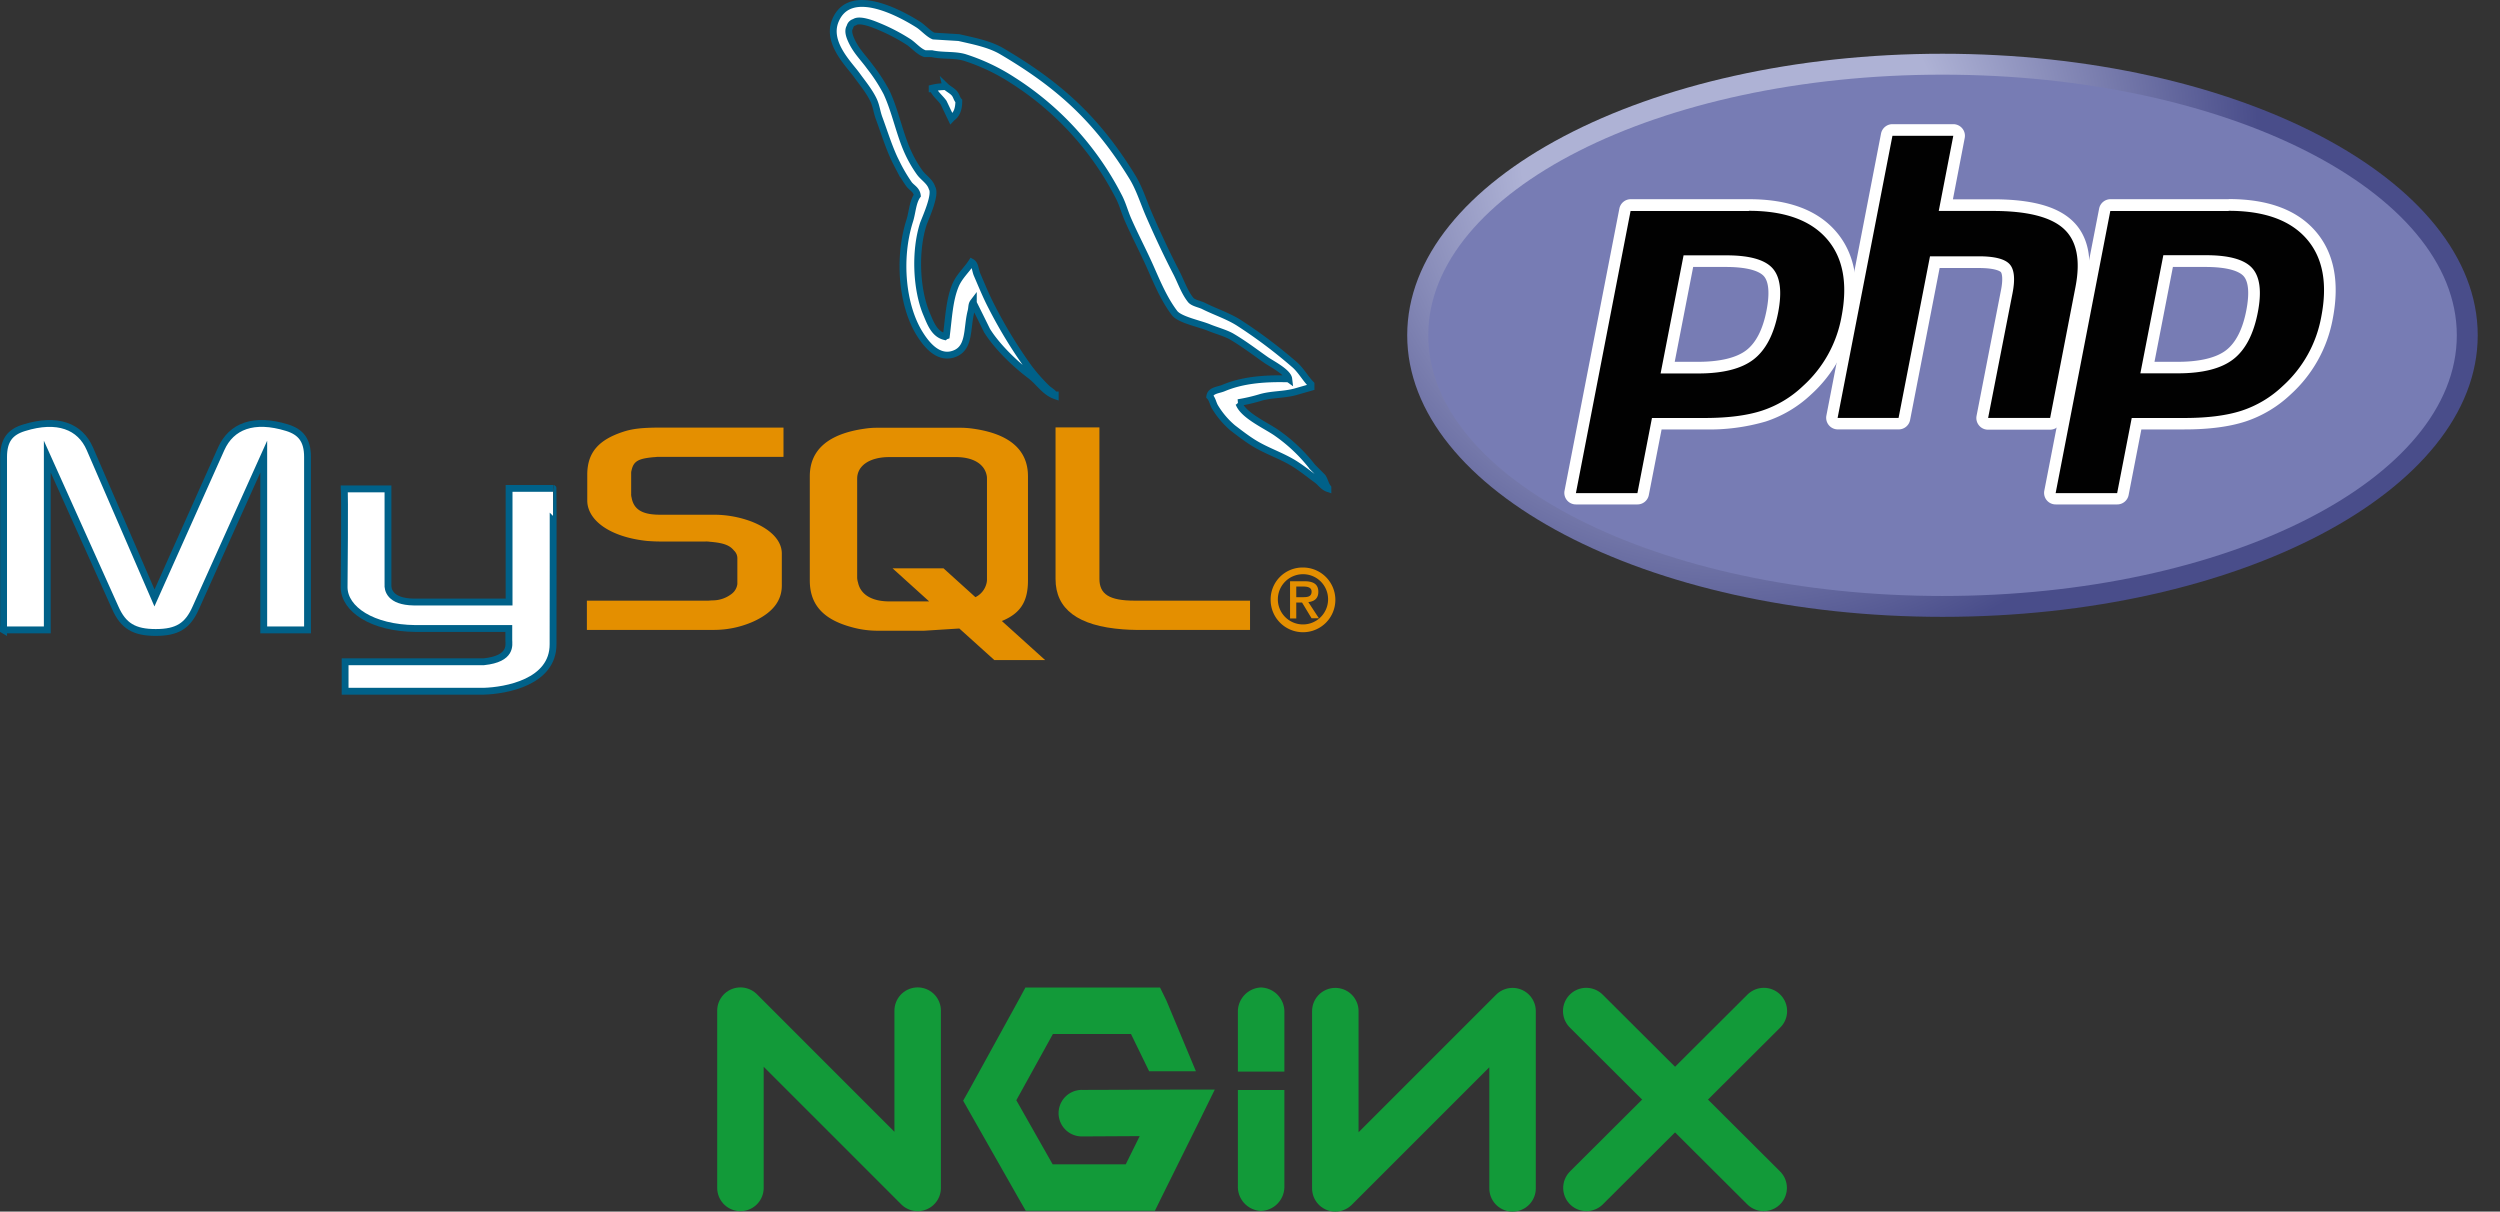 <svg id="a628b369-3a07-4ac6-92c0-7bd98782e9a0" data-name="Calque 1" xmlns="http://www.w3.org/2000/svg" xmlns:xlink="http://www.w3.org/1999/xlink" viewBox="0 0 731.66 354.59"><rect x="0" y="0" width="731.66" height="354.59" fill="#333333" stroke="none"/><defs><clipPath id="a446d06b-6c14-4ba5-ab9e-c99494d44eac"><path d="M411.84,98.13c0,45.51,70.13,82.4,156.65,82.4h0c86.51,0,156.65-36.89,156.65-82.4h0c0-45.51-70.14-82.4-156.65-82.4h0c-86.52,0-156.65,36.89-156.65,82.4" style="fill:none"/></clipPath><radialGradient id="bb571fae-12fa-491e-af30-23c8b34b0eef" cx="-57.1" cy="516.71" r="0.45" gradientTransform="matrix(453.82, 0, 0, -453.82, 26420.59, 234539.02)" gradientUnits="userSpaceOnUse"><stop offset="0" stop-color="#aeb2d5"/><stop offset="0.3" stop-color="#aeb2d5"/><stop offset="0.75" stop-color="#494d8a"/><stop offset="1" stop-color="#494d8a"/></radialGradient><clipPath id="a402ca2f-d54b-41de-83a8-7fd0f0b53a94"><rect x="405.31" y="6.35" width="326.35" height="183.57" style="fill:none"/></clipPath></defs><g id="a235ee5b-7b60-4832-b8a8-e6f29ebc8b86" data-name="g3438"><g id="be4e3a7b-6ec0-4a57-82f0-e0883405e12c" data-name="g3440"><g style="clip-path:url(#a446d06b-6c14-4ba5-ab9e-c99494d44eac)"><g id="a8d811b2-f899-4dc9-a7b0-7a7b605b2a69" data-name="g3442"><g id="b9546793-9625-404e-ad1c-cff5ec9bec64" data-name="g3448"><g id="a8ff76dc-ee6d-432a-af0e-3134d3ea758f" data-name="g3450"><path id="b4ad7e71-3062-41b1-b1da-8bcf4fdccf1d" data-name="path3462" d="M411.84,98.13c0,45.51,70.13,82.4,156.65,82.4h0c86.51,0,156.65-36.89,156.65-82.4h0c0-45.51-70.14-82.4-156.65-82.4h0c-86.52,0-156.65,36.89-156.65,82.4" style="fill:url(#bb571fae-12fa-491e-af30-23c8b34b0eef)"/></g></g></g></g></g><g id="e07b9ae4-2e3d-4a7d-a15d-2ce98301d4ed" data-name="g3464"><g style="clip-path:url(#a402ca2f-d54b-41de-83a8-7fd0f0b53a94)"><g id="abb6e7dd-20fc-42b3-8348-005d09805bd0" data-name="g3466"><g id="f275290c-8f1c-4d72-ae12-8f2e2aa55a23" data-name="g3472"><path id="a2772aea-5021-421b-8ea9-de7b05b1a760" data-name="path3474" d="M568.49,174.42c83.13,0,150.53-34.16,150.53-76.29s-67.4-76.28-150.53-76.28S418,56,418,98.13s67.39,76.29,150.53,76.29" style="fill:#777cb4"/></g></g></g></g><g id="a7969fb4-d33d-4e06-b244-575e3d896585" data-name="g3476"><g style="clip-path:url(#a402ca2f-d54b-41de-83a8-7fd0f0b53a94)"><g id="ad6665b9-5ac8-42b7-a5de-4db704c6f9ee" data-name="g3478"><g id="b68413e7-ba8c-48d8-9cf8-f253b7979ed2" data-name="g3484"><path id="a9e6997b-5ba0-458c-872c-f9db41fcb868" data-name="path3486" d="M497,107.59c6.83,0,11.94-1.26,15.17-3.75s5.4-6.72,6.55-12.66c1.08-5.56.67-9.44-1.22-11.53s-6.1-3.22-12.4-3.22H494.12l-6.05,31.16ZM461.22,146a1.71,1.71,0,0,1-1.67-2L475.6,61.37A1.69,1.69,0,0,1,477.27,60h34.59c10.87,0,19,3,24,8.77s6.69,14,4.69,24.32a37.61,37.61,0,0,1-11.81,21.15,33.47,33.47,0,0,1-12.6,7.55c-4.53,1.48-10.36,2.23-17.31,2.23h-14l-4,20.58a1.71,1.71,0,0,1-1.67,1.38Z" style="fill:#010101"/></g><g id="b1874e92-6f78-4e1c-b4a7-3a070accc89b" data-name="g3488"><path id="af7cc02b-5773-4074-8c66-97508cc77e20" data-name="path3490" d="M495.53,78.13h9.52c7.6,0,10.24,1.67,11.14,2.66,1.49,1.65,1.77,5.13.81,10.07-1.07,5.52-3.06,9.44-5.92,11.64s-7.68,3.39-14.13,3.39h-6.82ZM511.86,58.3H477.27a3.4,3.4,0,0,0-3.34,2.75l-16.05,82.58a3.38,3.38,0,0,0,3.34,4h18a3.39,3.39,0,0,0,3.33-2.75l3.74-19.2h12.6a58.86,58.86,0,0,0,17.84-2.31A35.29,35.29,0,0,0,530,115.49a39.26,39.26,0,0,0,12.32-22.08c2.11-10.82.4-19.49-5.08-25.76s-14-9.35-25.33-9.35m-25.85,51H497q10.88,0,16.2-4.1t7.19-13.69q1.78-9.19-1.63-13t-13.66-3.78H492.72L486,109.29M511.86,61.7q15.61,0,22.77,8.19t4.3,22.88A35.86,35.86,0,0,1,527.64,113a31.66,31.66,0,0,1-12,7.19q-6.58,2.14-16.78,2.14H483.47l-4.26,22h-18l16-82.58h34.59" style="fill:#fff"/></g><g id="e36fa335-df3b-4b03-acd8-5cbb0bb829ec" data-name="g3492"><path id="a28433fa-583a-42c9-8e3e-991157a3fcc4" data-name="path3494" d="M581.85,124a1.7,1.7,0,0,1-1.31-.62,1.66,1.66,0,0,1-.36-1.4l7.1-36.54c.68-3.48.51-6-.47-7-.6-.65-2.39-1.73-7.71-1.73H566.24l-8.93,45.93a1.69,1.69,0,0,1-1.67,1.38H537.8a1.7,1.7,0,0,1-1.31-.62,1.66,1.66,0,0,1-.36-1.4l16-82.58A1.69,1.69,0,0,1,553.85,38h17.84a1.73,1.73,0,0,1,1.32.62,1.7,1.7,0,0,1,.35,1.41L569.49,60h13.84c10.54,0,17.69,1.86,21.85,5.68s5.57,10.14,3.94,18.54l-7.47,38.42A1.71,1.71,0,0,1,600,124Z" style="fill:#010101"/></g><g id="f5fa9752-5194-44f3-921f-0b28b6d8a605" data-name="g3496"><path id="e8df77af-6dcf-483d-bbc3-18efbe8f2c21" data-name="path3498" d="M571.69,36.34H553.85a3.41,3.41,0,0,0-3.34,2.75l-16,82.58a3.4,3.4,0,0,0,3.34,4h17.84A3.4,3.4,0,0,0,559,123l8.66-44.56H579.1c5.31,0,6.42,1.13,6.47,1.18.32.35.74,2,0,5.54l-7.1,36.54a3.39,3.39,0,0,0,.72,2.81,3.36,3.36,0,0,0,2.62,1.24H600a3.4,3.4,0,0,0,3.34-2.75l7.46-38.43c1.76-9,.26-15.79-4.45-20.11-4.49-4.13-12-6.13-23-6.13H571.55L575,40.39a3.39,3.39,0,0,0-.71-2.81,3.43,3.43,0,0,0-2.63-1.24m0,3.4-4.26,22h15.9q15,0,20.7,5.23t3.42,17L600,122.32H581.85L589,85.78c.81-4.15.51-7-.89-8.5s-4.39-2.27-9-2.27H564.84l-9.2,47.31H537.8l16.05-82.58h17.84" style="fill:#fff"/></g><g id="fddd0bc1-259f-41e2-b959-0fd143aefa54" data-name="g3500"><path id="b290567f-7b44-4e17-82da-efdc88ea6581" data-name="path3502" d="M637.35,107.59c6.84,0,11.94-1.26,15.17-3.75s5.4-6.72,6.56-12.66c1.08-5.56.67-9.44-1.22-11.53s-6.1-3.22-12.4-3.22H634.53l-6.06,31.16ZM601.63,146a1.73,1.73,0,0,1-1.32-.62A1.71,1.71,0,0,1,600,144l16-82.58A1.69,1.69,0,0,1,617.68,60h34.59c10.87,0,19,3,24.05,8.77s6.69,14,4.69,24.32a37.61,37.61,0,0,1-11.81,21.15,33.55,33.55,0,0,1-12.6,7.55c-4.54,1.48-10.36,2.23-17.31,2.23h-14l-4,20.58a1.69,1.69,0,0,1-1.67,1.38Z" style="fill:#010101"/></g><g id="f7e67155-8f9b-414d-8d3e-6367f16a0876" data-name="g3504"><path id="b4efaea4-4689-468a-9ea7-196f1c4baa45" data-name="path3506" d="M635.93,78.13h9.53c7.6,0,10.24,1.67,11.14,2.66,1.49,1.65,1.77,5.13.81,10.07-1.07,5.52-3.07,9.44-5.92,11.64s-7.68,3.39-14.14,3.39h-6.81ZM652.27,58.3H617.68a3.4,3.4,0,0,0-3.34,2.75l-16.05,82.58a3.38,3.38,0,0,0,3.34,4h18a3.4,3.4,0,0,0,3.34-2.75l3.73-19.2h12.61c7.13,0,13.13-.78,17.83-2.31a35.33,35.33,0,0,0,13.24-7.92,39.42,39.42,0,0,0,12.32-22.08c2.1-10.82.39-19.49-5.08-25.76s-14-9.35-25.33-9.35m-25.86,51h10.94q10.89,0,16.21-4.1t7.19-13.69q1.79-9.19-1.63-13t-13.66-3.78H633.13l-6.72,34.56M652.27,61.7q15.6,0,22.77,8.19t4.3,22.88A35.86,35.86,0,0,1,668.05,113a31.82,31.82,0,0,1-12,7.19q-6.59,2.14-16.78,2.14H623.88l-4.27,22h-18l16-82.58h34.59" style="fill:#fff"/></g></g></g></g></g><path id="f25b0ea0-cb31-41f5-9008-d80d03f2ecbb" data-name="a" d="M216.7,347.66V295.78l51.87,51.88V295.78" style="fill:none;stroke:#129a39;stroke-linecap:round;stroke-linejoin:round;stroke-width:13.605px"/><path d="M300.08,289.05l-1.88,3.48-14.45,26.28-1.87,3.32,1.87,3.31,14.45,25.43,2,3.48H338l1.87-3.82,10.8-21.77,4.85-9.87h-11l-27.64.09a6.81,6.81,0,1,0,0,13.61l16.67-.09-4.08,8.25H308.07L297.44,322l10.71-19.39H331l5.31,10.91H350l-8.63-20.69-1.87-3.82H300.08Z" style="fill:#129a39"/><path d="M369,289a7.08,7.08,0,0,0-6.72,6.89v17.73h13.61V295.85A7.08,7.08,0,0,0,369,289Z" style="fill:#129a39"/><path id="ef930344-d451-41cc-b2ad-0131eee1bc68" data-name="a" d="M442.67,347.79V295.92L390.8,347.79V295.92" style="fill:none;stroke:#129a39;stroke-linecap:round;stroke-linejoin:round;stroke-width:13.605px"/><path id="a61be47e-6d4f-489c-bed1-29565511d61e" data-name="b" d="M464.23,295.9l51.93,51.75" style="fill:none;stroke:#129a39;stroke-linecap:round;stroke-linejoin:round;stroke-width:13.605px"/><path id="bf508d21-b7a8-4fae-b4ab-9ecdda51672f" data-name="b" d="M516.22,295.9l-51.93,51.75" style="fill:none;stroke:#129a39;stroke-linecap:round;stroke-linejoin:round;stroke-width:13.605px"/><path d="M369,354.4a7.08,7.08,0,0,1-6.72-6.89V319h13.61v28.47A7.08,7.08,0,0,1,369,354.4Z" style="fill:#129a39"/><path d="M1,184.35H13.84V133.64l19.88,44.21c2.35,5.35,5.56,7.25,11.86,7.25s9.38-1.9,11.73-7.25l19.88-44.21v50.71H90V133.73c0-4.94-2-7.33-6-8.57-9.76-3-16.3-.41-19.26,6.18L45.21,175l-18.9-43.63c-2.84-6.59-9.5-9.22-19.26-6.18-4.07,1.24-6,3.63-6,8.57v50.62Z" style="fill:#fff;stroke:#006189;stroke-miterlimit:10;stroke-width:2px"/><path d="M100.71,143.08h12.84V171c-.12,1.51.48,5.08,7.52,5.19,3.59,0,27.7,0,27.92,0V142.94h12.87c.06,0,0,45.37,0,45.56.07,11.19-13.88,13.62-20.31,13.8H101v-8.63h40.62c8.26-.87,7.29-5,7.29-6.36v-3.37H121.6c-12.7-.12-20.79-5.66-20.89-12,0-.59.28-28.54,0-28.82Z" style="fill:#fff;stroke:#006189;stroke-miterlimit:10;stroke-width:2px"/><path d="M171.76,184.35h36.92a28.37,28.37,0,0,0,11.85-2.47c5.56-2.55,8.28-6,8.28-10.53V162c0-3.7-3.09-7.16-9.14-9.46a31.46,31.46,0,0,0-11-1.9H193.12c-5.19,0-7.66-1.56-8.27-5a3.48,3.48,0,0,1-.13-1.15v-5.85a3.25,3.25,0,0,1,.13-1.07c.61-2.63,2-3.37,6.54-3.78.37,0,.87-.09,1.24-.09H229.3v-8.56H193.24c-5.18,0-7.9.33-10.37,1.07-7.66,2.39-11,6.18-11,12.76v7.49c0,5.77,6.55,10.71,17.54,11.86,1.23.08,2.46.16,3.7.16h13.34a7,7,0,0,1,1.35.08c4.08.33,5.81,1.07,7,2.56a3.06,3.06,0,0,1,1,2.3v7.49A4.3,4.3,0,0,1,214,173.9a9.08,9.08,0,0,1-5.44,1.81c-.49,0-.86.08-1.35.08H171.76v8.56Z" style="fill:#e48f00"/><path d="M308.92,169.45c0,8.81,6.54,13.75,19.75,14.74,1.24.08,2.47.16,3.71.16h33.46v-8.56H332.13c-7.53,0-10.37-1.89-10.37-6.42V125.08H308.92v44.37Z" style="fill:#e48f00"/><path d="M237,169.9V139.38c0-7.75,5.45-12.46,16.21-13.94a23.73,23.73,0,0,1,3.47-.25h24.37a25.49,25.49,0,0,1,3.59.25c10.77,1.48,16.21,6.19,16.21,13.94V169.9c0,6.29-2.31,9.66-7.64,11.85l12.65,11.42H291l-10.24-9.23-10.3.65H256.68a28.11,28.11,0,0,1-7.55-1.08C241,181.29,237,177,237,169.9Zm13.86-.74a5.84,5.84,0,0,0,.25,1.32c.74,3.55,4.08,5.53,9.16,5.53h11.66l-10.71-9.68h14.91l9.34,8.44a6.09,6.09,0,0,0,3.26-4.12,4.39,4.39,0,0,0,.12-1.24V140.12a4,4,0,0,0-.12-1.15c-.75-3.3-4.09-5.2-9-5.2H260.27c-5.7,0-9.41,2.48-9.41,6.35v29Z" style="fill:#e48f00"/><path d="M377.14,110.88c-7.89-.22-13.92.52-19.08,2.69-1.46.62-3.8.64-4,2.47.81.85.93,2.11,1.57,3.15a24.69,24.69,0,0,0,5.17,6.06c2,1.53,4.11,3.16,6.28,4.49,3.86,2.35,8.18,3.7,11.9,6.06,2.19,1.39,4.37,3.14,6.51,4.71,1.05.78,1.76,2,3.14,2.47v-.23c-.73-.92-.91-2.18-1.57-3.14l-2.92-2.92a47.91,47.91,0,0,0-10.33-9.87c-3.07-2.21-9.94-5.18-11.22-8.76l-.22-.22a50,50,0,0,0,6.73-1.57c3.38-.91,6.39-.67,9.88-1.57l4.71-1.35v-.9c-1.76-1.81-3-4.2-4.94-5.83a144,144,0,0,0-16.16-12.13c-3.13-2-7-3.26-10.32-4.93-1.12-.57-3.08-.86-3.82-1.8-1.75-2.22-2.7-5-4-7.63-2.82-5.43-5.59-11.35-8.08-17.06-1.7-3.89-2.82-7.73-4.94-11.22C321.16,35.09,310.19,25,293.19,15c-3.61-2.11-8-2.95-12.57-4l-7.4-.45c-1.51-.63-3.08-2.47-4.49-3.36-5.63-3.56-20.08-11.3-24.25-1.13-2.63,6.42,3.94,12.69,6.29,15.94,1.65,2.28,3.76,4.84,4.94,7.41.77,1.69.91,3.38,1.57,5.16,1.63,4.4,3.05,9.18,5.16,13.25A47.59,47.59,0,0,0,266,53.87c.83,1.12,2.25,1.62,2.47,3.36-1.39,1.94-1.46,5-2.24,7.41-3.51,11.06-2.19,24.81,2.91,33,1.57,2.51,5.26,7.9,10.33,5.83,4.44-1.8,3.44-7.4,4.71-12.34.29-1.12.11-1.95.68-2.7v.23q2,4,4,8.08c3,4.81,8.29,9.85,12.79,13.24,2.33,1.76,4.17,4.81,7.18,5.84v-.23h-.22c-.58-.91-1.5-1.28-2.24-2a51.93,51.93,0,0,1-5.17-5.83,137.62,137.62,0,0,1-11-18c-1.57-3-2.93-6.35-4.26-9.43-.51-1.18-.51-3-1.57-3.59-1.45,2.25-3.59,4.08-4.72,6.74-1.79,4.25-2,9.43-2.69,14.81-.39.14-.22,0-.45.22-3.12-.75-4.22-4-5.38-6.73-2.94-7-3.49-18.22-.9-26.26C271,63.46,274,56.91,272.77,55c-.59-1.92-2.52-3-3.6-4.49a36.05,36.05,0,0,1-3.59-6.29c-2.4-5.44-3.53-11.55-6.06-17.06a49.24,49.24,0,0,0-4.94-7.63c-1.86-2.59-3.94-4.5-5.38-7.63-.52-1.11-1.21-2.9-.45-4A1.79,1.79,0,0,1,250.1,6.5c1.3-1,4.92.34,6.28.9A55,55,0,0,1,266,12.34c1.47,1,3,2.85,4.72,3.37h2c3.16.72,6.7.22,9.65,1.12a58.21,58.21,0,0,1,14.14,6.73,87.57,87.57,0,0,1,30.75,33.67C328.48,59.47,329,61.6,330,64c2.07,4.77,4.68,9.69,6.74,14.36s4.05,9.37,7,13.25c1.52,2,7.42,3.13,10.1,4.26,1.88.79,4.95,1.62,6.73,2.69,3.4,2,6.69,4.49,9.88,6.74,1.59,1.12,6.49,3.58,6.73,5.61Z" style="fill:#fff;stroke:#006189;stroke-miterlimit:10;stroke-width:2px"/><path d="M276.81,25.36a16,16,0,0,0-4,.45V26H273c.79,1.62,2.17,2.65,3.14,4l2.25,4.72.22-.23c1.39-1,2-2.54,2-4.94-.56-.58-.64-1.32-1.12-2-.64-.93-1.88-1.46-2.69-2.24Z" style="fill:#fff;stroke:#006189;stroke-miterlimit:10;stroke-width:2px;fill-rule:evenodd"/><path d="M371.87,175.55a9.47,9.47,0,1,0,9.47-9.46,9.34,9.34,0,0,0-9.47,9.46Zm16.81,0a7.35,7.35,0,1,1-7.34-7.5,7.32,7.32,0,0,1,7.34,7.5Zm-4.8,5.4H386l-3.1-4.74c1.67-.18,2.93-1,2.93-3,0-2.19-1.39-3.1-4.07-3.1h-4.21V181h1.82v-4.67h1.69l2.82,4.67Zm-4.51-6.18v-3.11h2.09c1.09,0,2.4.21,2.4,1.47,0,1.51-1.19,1.64-2.55,1.64Z" style="fill:#e48f00;fill-rule:evenodd"/></svg>